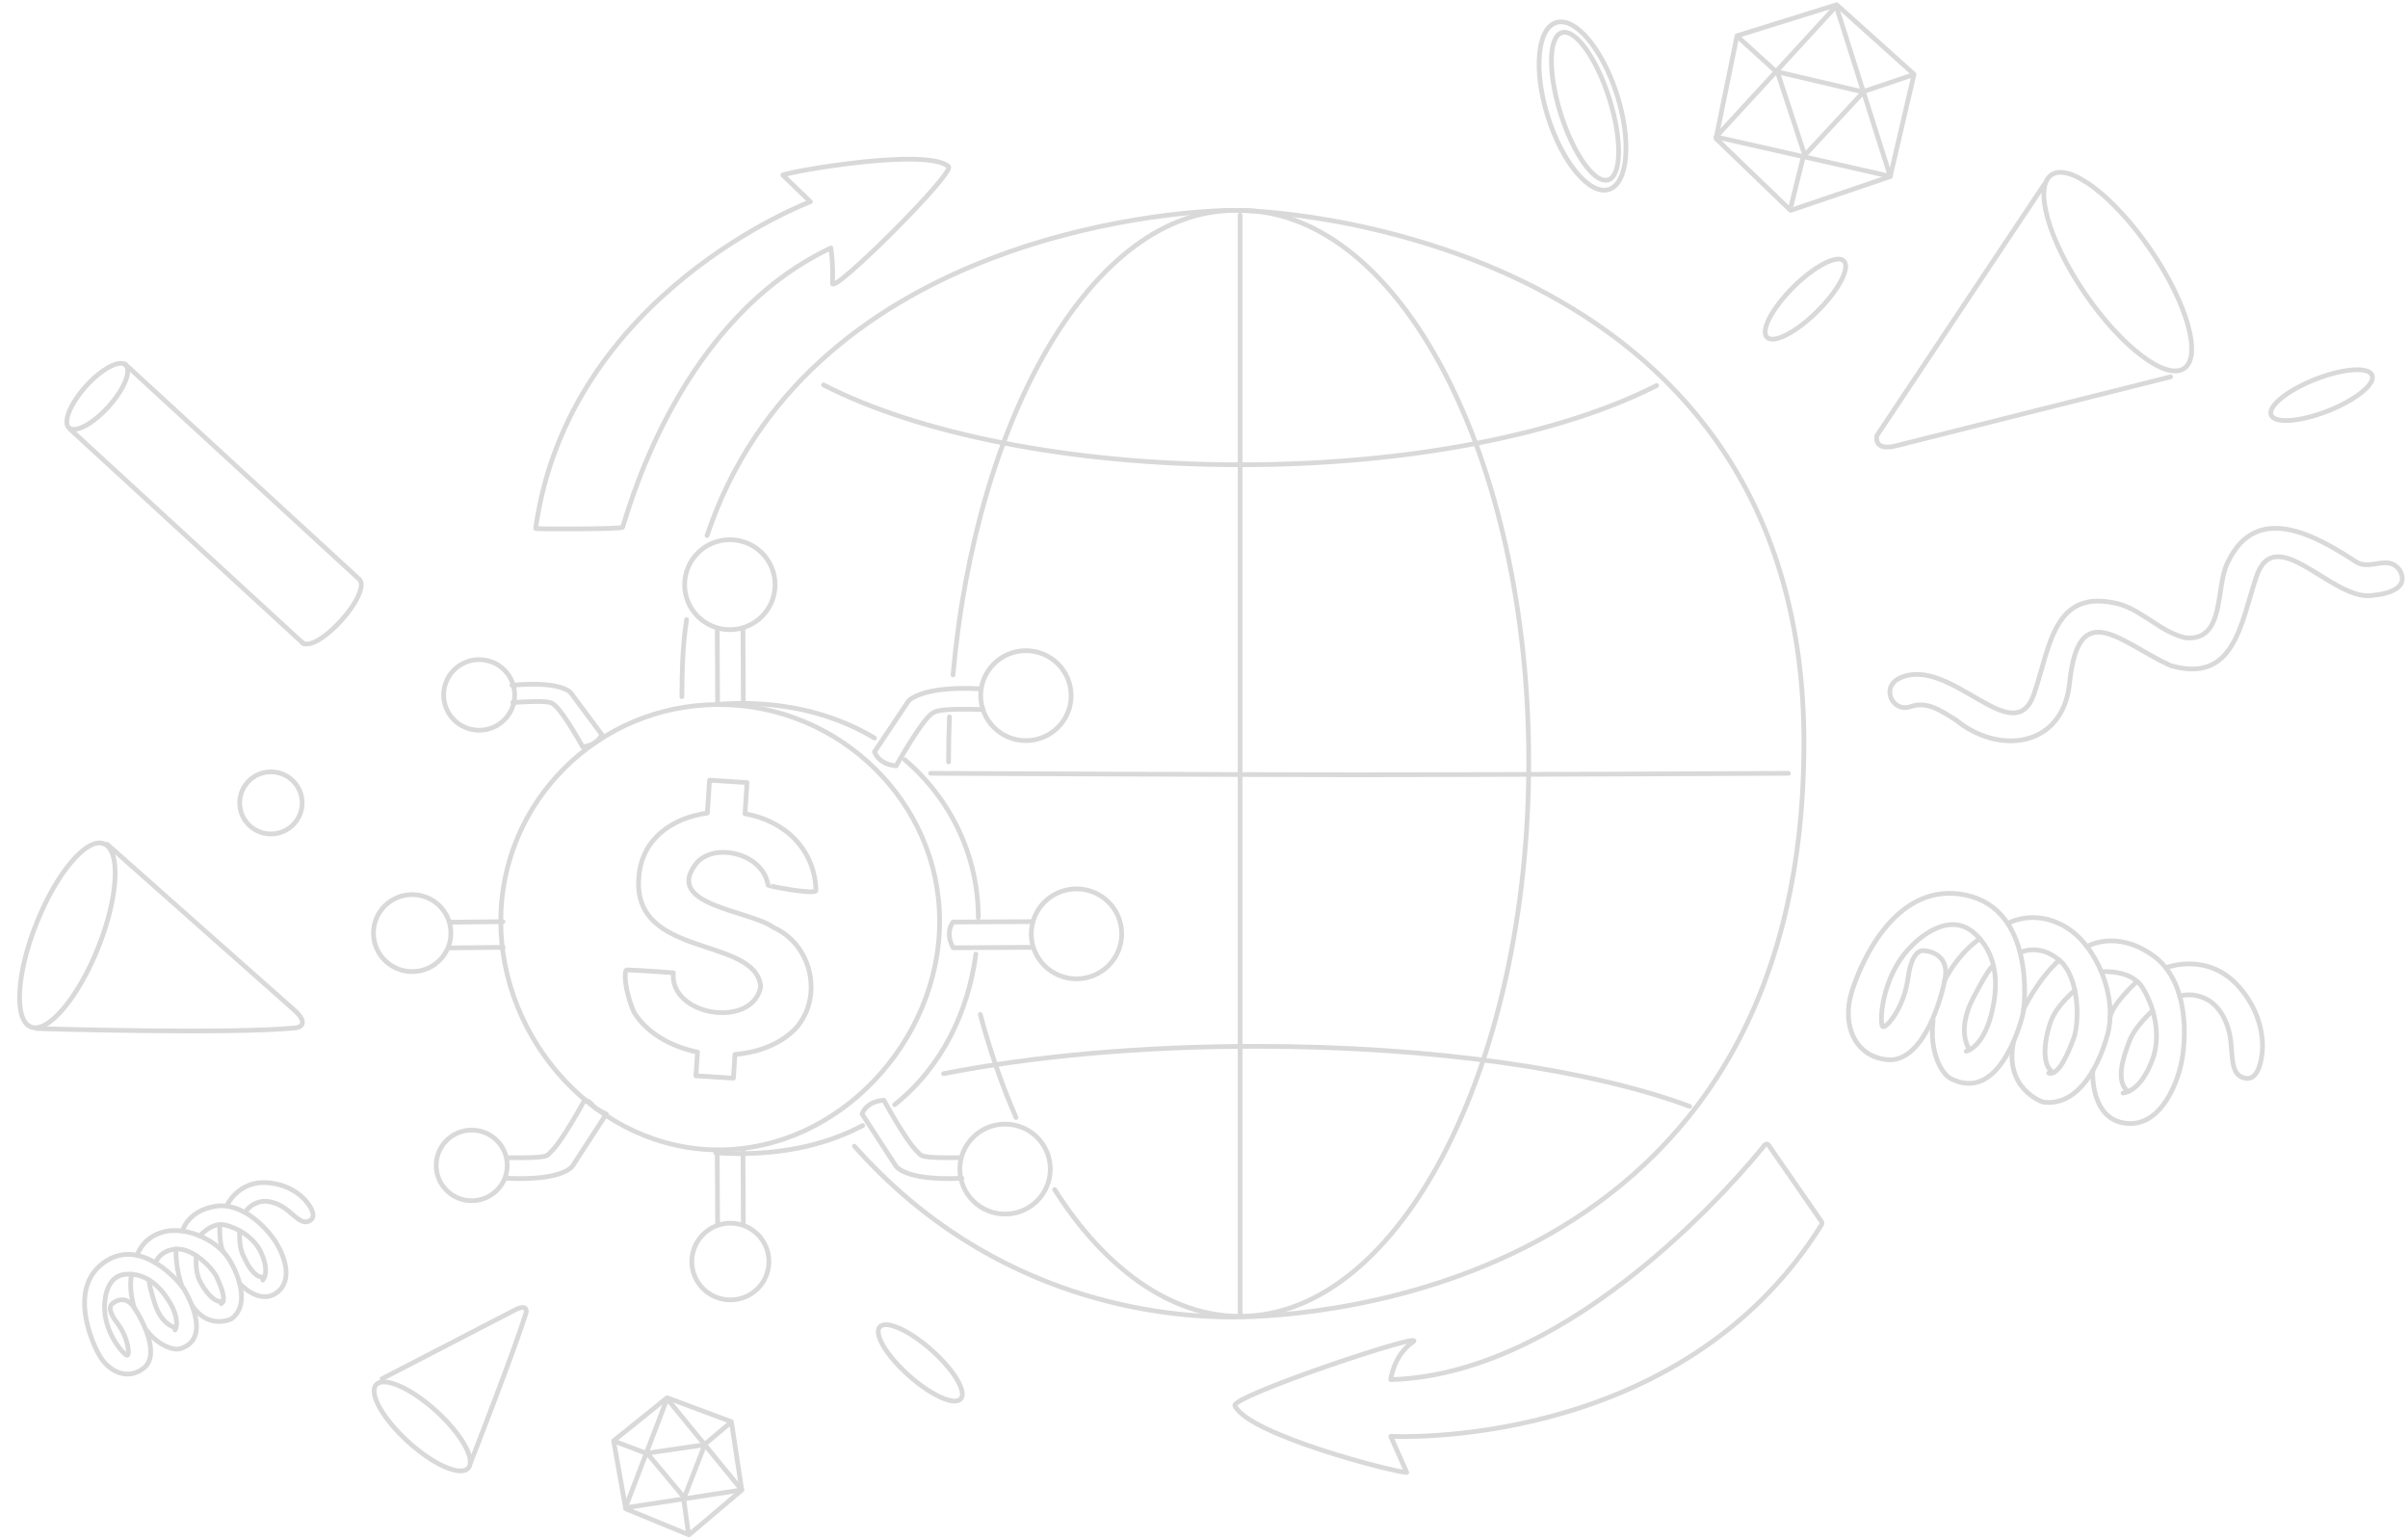 <svg viewBox="0 0 510 326" fill="none" xmlns="http://www.w3.org/2000/svg">
    <path d="M149.75 113.435C170.627 51.033 246.396 44.561 261.391 44.561C277.834 44.561 382.065 54.502 382.065 157.294C382.065 272.622 278.83 278.977 261.148 278.977C247.187 278.977 210.578 276.157 180.952 242.781" stroke="#D9D9D9" stroke-linecap="round" stroke-linejoin="round"/>
    <path d="M144.419 147.582C144.46 141.474 144.595 136.664 145.411 131.254" stroke="#D9D9D9" stroke-linecap="round" stroke-linejoin="round"/>
    <path d="M350.872 81.657C330.944 91.842 298.898 98.445 262.765 98.445C226.632 98.445 194.343 91.789 174.43 81.541" stroke="#D9D9D9" stroke-linecap="round" stroke-linejoin="round"/>
    <path d="M199.85 227.424C218.496 223.777 241.349 221.63 266.035 221.63C303.746 221.63 337.169 226.638 357.873 234.354" stroke="#D9D9D9" stroke-linecap="round" stroke-linejoin="round"/>
    <path d="M378.781 163.806C378.781 163.806 310.161 164.129 287.268 164.12C264.712 164.11 197.115 163.806 197.115 163.806" stroke="#D9D9D9" stroke-linecap="round" stroke-linejoin="round"/>
    <path d="M262.651 45.558V163.806V278.664" stroke="#D9D9D9" stroke-linecap="round" stroke-linejoin="round"/>
    <path d="M262.651 44.561C296.408 44.561 323.776 96.863 323.776 161.378C323.776 225.892 296.408 278.821 262.651 278.821" stroke="#D9D9D9" stroke-linecap="round" stroke-linejoin="round"/>
    <path d="M201.841 142.966C206.744 87.922 231.572 44.561 261.548 44.561" stroke="#D9D9D9" stroke-linecap="round" stroke-linejoin="round"/>
    <path d="M200.896 161.378C200.896 158.172 200.963 154.994 201.095 151.851" stroke="#D9D9D9" stroke-linecap="round" stroke-linejoin="round"/>
    <path d="M215.191 236.71C212.264 230.035 209.719 222.717 207.62 214.886" stroke="#D9D9D9" stroke-linecap="round" stroke-linejoin="round"/>
    <path d="M262.493 278.821C247.88 278.821 233.847 268.554 223.374 251.979" stroke="#D9D9D9" stroke-linecap="round" stroke-linejoin="round"/>
    <path d="M373.778 242.514C369.588 247.751 333.704 291.137 294.549 292.23C294.549 292.23 295.101 287.125 299.197 284.305C303.293 281.484 260.6 295.744 261.545 297.765C264.434 303.948 295.416 311.883 297.936 311.883L294.549 304.243C294.549 304.243 355.787 307.637 385.795 259.409C385.918 259.209 385.912 258.955 385.78 258.76L374.56 242.542C374.374 242.273 373.98 242.257 373.775 242.514H373.778Z" stroke="#D9D9D9" stroke-linecap="round" stroke-linejoin="round"/>
    <path d="M131.869 111.683C133.669 105.992 144.447 67.42 175.974 52.528C175.974 52.528 176.528 56.16 176.311 60.024C176.166 62.584 202.383 36.579 200.884 35.269C196.293 31.261 167.848 36.188 165.794 37.087L171.632 42.731C171.632 42.731 120.473 61.867 113.444 111.921C113.416 112.128 131.74 112.097 131.873 111.683H131.869Z" stroke="#D9D9D9" stroke-linecap="round" stroke-linejoin="round"/>
    <path d="M462.583 78.041C466.398 75.454 463.2 64.179 455.44 52.856C447.681 41.534 438.298 34.452 434.484 37.038C430.669 39.624 433.867 50.9 441.626 62.222C449.386 73.545 458.768 80.627 462.583 78.041Z" stroke="#D9D9D9" stroke-linecap="round" stroke-linejoin="round"/>
    <path d="M432.949 39.077L397.525 92.25C397.525 92.25 396.605 95.703 401.637 94.415C406.669 93.127 459.731 79.818 459.731 79.818" stroke="#D9D9D9" stroke-linecap="round" stroke-linejoin="round"/>
    <path d="M99.156 310.995C100.803 309.202 97.778 303.787 92.4 298.901C87.022 294.014 81.327 291.507 79.68 293.3C78.034 295.092 81.059 300.507 86.437 305.393C91.815 310.28 97.51 312.788 99.156 310.995Z" stroke="#D9D9D9" stroke-linecap="round" stroke-linejoin="round"/>
    <path d="M99.694 309.762C99.694 309.762 108.737 286.655 111.415 278.112C111.598 277.529 111.465 276.223 109.033 277.498C106.601 278.77 80.928 292.042 80.928 292.042" stroke="#D9D9D9" stroke-linecap="round" stroke-linejoin="round"/>
    <path d="M20.808 200.7C25.08 189.987 25.615 180.147 22.005 178.723C18.394 177.299 12.005 184.83 7.734 195.544C3.463 206.258 2.927 216.097 6.537 217.521C10.148 218.945 16.537 211.414 20.808 200.7Z" stroke="#D9D9D9" stroke-linecap="round" stroke-linejoin="round"/>
    <path d="M7.755 217.866C7.755 217.866 48.715 219.12 62.628 217.725C63.602 217.628 65.48 216.735 62.206 213.855C58.929 210.978 22.721 178.849 22.721 178.849" stroke="#D9D9D9" stroke-linecap="round" stroke-linejoin="round"/>
    <path d="M384.941 65.914C389.432 61.447 391.926 56.684 390.51 55.277C389.095 53.87 384.308 56.35 379.816 60.817C375.325 65.284 372.832 70.046 374.247 71.454C375.662 72.861 380.45 70.381 384.941 65.914Z" stroke="#D9D9D9" stroke-linecap="round" stroke-linejoin="round"/>
    <path d="M203.479 296.317C204.813 294.834 202.059 290.217 197.326 286.003C192.593 281.79 187.675 279.577 186.34 281.06C185.006 282.543 187.76 287.161 192.493 291.374C197.226 295.587 202.144 297.801 203.479 296.317Z" stroke="#D9D9D9" stroke-linecap="round" stroke-linejoin="round"/>
    <path d="M493.037 87.049C498.943 84.723 503.133 81.338 502.396 79.487C501.659 77.637 496.275 78.022 490.369 80.347C484.464 82.673 480.274 86.058 481.011 87.909C481.747 89.76 487.132 89.375 493.037 87.049Z" stroke="#D9D9D9" stroke-linecap="round" stroke-linejoin="round"/>
    <path d="M340.74 40.137C344.788 38.875 345.576 29.936 342.499 20.172C339.423 10.408 333.647 3.515 329.599 4.777C325.551 6.039 324.763 14.977 327.839 24.742C330.916 34.506 336.691 41.399 340.74 40.137Z" stroke="#D9D9D9" stroke-linecap="round" stroke-linejoin="round"/>
    <path d="M340.612 38.102C343.457 37.215 343.563 29.515 340.85 20.904C338.137 12.293 333.631 6.03 330.787 6.917C327.943 7.803 327.836 15.503 330.549 24.115C333.263 32.726 337.768 38.988 340.612 38.102Z" stroke="#D9D9D9" stroke-linecap="round" stroke-linejoin="round"/>
    <path d="M388.896 1.292L363.444 28.992L400.339 37.353L388.896 1.292Z" stroke="#D9D9D9" stroke-linecap="round" stroke-linejoin="round"/>
    <path d="M382.238 32.884L394.668 19.49L376.435 15.212L382.238 32.884Z" stroke="#D9D9D9" stroke-linecap="round" stroke-linejoin="round"/>
    <path d="M395.298 19.177L405.012 15.899" stroke="#D9D9D9" stroke-linecap="round" stroke-linejoin="round"/>
    <path d="M375.764 14.789L368.11 7.844" stroke="#D9D9D9" stroke-linecap="round" stroke-linejoin="round"/>
    <path d="M381.923 33.198L379.387 43.464" stroke="#D9D9D9" stroke-linecap="round" stroke-linejoin="round"/>
    <path d="M400.336 37.403L405.381 15.729L388.997 1L367.887 7.581L363.435 29.346L379.229 44.561L400.336 37.403Z" stroke="#D9D9D9" stroke-linecap="round" stroke-linejoin="round"/>
    <path d="M141.29 296.273L132.456 319.38L157.091 315.603L141.29 296.273Z" stroke="#D9D9D9" stroke-linecap="round" stroke-linejoin="round"/>
    <path d="M144.917 317.23L149.262 306.029L137.053 307.806L144.917 317.23Z" stroke="#D9D9D9" stroke-linecap="round" stroke-linejoin="round"/>
    <path d="M149.574 305.684L154.722 301.334" stroke="#D9D9D9" stroke-linecap="round" stroke-linejoin="round"/>
    <path d="M136.539 307.709L130.159 305.299" stroke="#D9D9D9" stroke-linecap="round" stroke-linejoin="round"/>
    <path d="M144.8 317.499L145.749 324.4" stroke="#D9D9D9" stroke-linecap="round" stroke-linejoin="round"/>
    <path d="M157.101 315.631L154.908 301.143L141.281 296.073L129.957 305.192L132.534 319.599L145.919 325.108L157.101 315.631Z" stroke="#D9D9D9" stroke-linecap="round" stroke-linejoin="round"/>
    <path d="M502.061 126.168C493.731 126.911 481.824 110.386 477.879 122.179C474.574 132.057 473.254 144.946 459.68 140.966C449.151 136.197 440.161 126.005 438.309 144.84C436.818 158.344 423.374 159.967 414.265 152.521C411.341 150.725 408.238 148.397 404.618 149.679C400.796 151.007 398.209 145.489 402.441 143.59C413.106 138.804 426.528 159.366 430.797 146.987C434.235 137.018 434.887 124.222 448.984 127.995C454.072 129.556 457.727 133.953 462.932 135.109C471.436 135.83 469.123 124.203 471.855 119.057C477.942 106.29 490.381 113.394 498.986 119.004C501.938 120.903 505.634 117.544 508.029 120.496C508.158 120.646 511.781 125.3 502.058 126.168H502.061Z" stroke="#D9D9D9" stroke-linecap="round" stroke-linejoin="round"/>
    <path d="M151.905 133.251L151.984 149.08" stroke="#D9D9D9" stroke-linecap="round" stroke-linejoin="round"/>
    <path d="M157.359 133.238L157.435 149.068" stroke="#D9D9D9" stroke-linecap="round" stroke-linejoin="round"/>
    <path d="M151.905 243.573L151.984 259.397" stroke="#D9D9D9" stroke-linecap="round" stroke-linejoin="round"/>
    <path d="M157.359 243.561L157.435 259.381" stroke="#D9D9D9" stroke-linecap="round" stroke-linejoin="round"/>
    <path d="M218.528 195.22L201.851 195.311C201.851 195.311 201.029 196.264 201.048 197.894C201.057 198.696 201.268 199.658 201.879 200.755L218.556 200.664" stroke="#D9D9D9" stroke-linecap="round" stroke-linejoin="round"/>
    <path d="M207.812 145.918C195.225 145.16 192.424 148.472 192.424 148.472L185.218 159.243C185.218 159.243 185.565 160.45 186.945 161.331C187.622 161.763 188.549 162.12 189.803 162.214C189.803 162.214 194.604 153.624 197.008 151.443C198.061 150.49 199.044 150.07 208.162 150.28" stroke="#D9D9D9" stroke-linecap="round" stroke-linejoin="round"/>
    <path d="M203.729 249.584C191.132 250.17 189.639 246.823 189.639 246.823L182.581 235.958C182.581 235.958 182.947 234.758 184.333 233.893C185.017 233.47 185.946 233.125 187.203 233.047C187.203 233.047 191.888 241.702 194.261 243.912C195.301 244.88 194.387 245.31 203.505 245.225" stroke="#D9D9D9" stroke-linecap="round" stroke-linejoin="round"/>
    <path d="M107.275 249.584C119.872 250.17 121.365 246.823 121.365 246.823L128.423 235.958C128.423 235.958 127.61 235.654 126.22 234.792C125.537 234.369 125.055 233.128 123.797 233.05C123.797 233.05 119.112 241.706 116.74 243.915C115.7 244.883 116.614 245.313 107.495 245.228" stroke="#D9D9D9" stroke-linecap="round" stroke-linejoin="round"/>
    <path d="M108.418 145.153C119.26 144.144 120.94 146.82 120.94 146.82L127.44 155.577C127.44 155.577 127.106 156.592 125.893 157.369C125.297 157.751 124.49 158.074 123.41 158.19C123.41 158.19 119.541 151.177 117.54 149.434C116.664 148.669 116.462 148.353 108.617 148.798" stroke="#D9D9D9" stroke-linecap="round" stroke-linejoin="round"/>
    <path d="M95.365 200.786L106.572 200.664" stroke="#D9D9D9" stroke-linecap="round" stroke-linejoin="round"/>
    <path d="M95.324 195.343L106.531 195.224" stroke="#D9D9D9" stroke-linecap="round" stroke-linejoin="round"/>
    <path d="M57.379 176.655C61.033 176.655 63.996 173.709 63.996 170.074C63.996 166.439 61.033 163.493 57.379 163.493C53.725 163.493 50.763 166.439 50.763 170.074C50.763 173.709 53.725 176.655 57.379 176.655Z" stroke="#D9D9D9" stroke-linecap="round" stroke-linejoin="round"/>
    <path d="M154.58 133.376C159.87 133.376 164.159 129.111 164.159 123.849C164.159 118.587 159.87 114.322 154.58 114.322C149.29 114.322 145.002 118.587 145.002 123.849C145.002 129.111 149.29 133.376 154.58 133.376Z" stroke="#D9D9D9" stroke-linecap="round" stroke-linejoin="round"/>
    <path d="M217.28 156.88C222.57 156.88 226.859 152.615 226.859 147.353C226.859 142.092 222.57 137.826 217.28 137.826C211.99 137.826 207.702 142.092 207.702 147.353C207.702 152.615 211.99 156.88 217.28 156.88Z" stroke="#D9D9D9" stroke-linecap="round" stroke-linejoin="round"/>
    <path d="M212.869 257.165C218.159 257.165 222.448 252.9 222.448 247.638C222.448 242.377 218.159 238.111 212.869 238.111C207.579 238.111 203.291 242.377 203.291 247.638C203.291 252.9 207.579 257.165 212.869 257.165Z" stroke="#D9D9D9" stroke-linecap="round" stroke-linejoin="round"/>
    <path d="M227.993 207.336C233.283 207.336 237.571 203.071 237.571 197.809C237.571 192.547 233.283 188.282 227.993 188.282C222.703 188.282 218.415 192.547 218.415 197.809C218.415 203.071 222.703 207.336 227.993 207.336Z" stroke="#D9D9D9" stroke-linecap="round" stroke-linejoin="round"/>
    <path d="M87.296 205.804C91.824 205.804 95.494 202.153 95.494 197.649C95.494 193.146 91.824 189.495 87.296 189.495C82.768 189.495 79.098 193.146 79.098 197.649C79.098 202.153 82.768 205.804 87.296 205.804Z" stroke="#D9D9D9" stroke-linecap="round" stroke-linejoin="round"/>
    <path d="M101.481 154.68C105.634 154.68 109.002 151.331 109.002 147.2C109.002 143.068 105.634 139.719 101.481 139.719C97.327 139.719 93.96 143.068 93.96 147.2C93.96 151.331 97.327 154.68 101.481 154.68Z" stroke="#D9D9D9" stroke-linecap="round" stroke-linejoin="round"/>
    <path d="M99.905 254.338C104.059 254.338 107.426 250.989 107.426 246.858C107.426 242.726 104.059 239.377 99.905 239.377C95.751 239.377 92.384 242.726 92.384 246.858C92.384 250.989 95.751 254.338 99.905 254.338Z" stroke="#D9D9D9" stroke-linecap="round" stroke-linejoin="round"/>
    <path d="M154.691 275.342C159.201 275.342 162.857 271.705 162.857 267.219C162.857 262.733 159.201 259.096 154.691 259.096C150.18 259.096 146.524 262.733 146.524 267.219C146.524 271.705 150.18 275.342 154.691 275.342Z" stroke="#D9D9D9" stroke-linecap="round" stroke-linejoin="round"/>
    <path d="M23.01 86.103C26.32 82.425 27.925 78.484 26.596 77.301C25.267 76.118 21.507 78.141 18.197 81.819C14.887 85.497 13.281 89.438 14.611 90.621C15.94 91.804 19.7 89.781 23.01 86.103Z" stroke="#D9D9D9" stroke-linecap="round" stroke-linejoin="round"/>
    <path d="M76.08 122.689C77.409 123.874 75.613 127.732 72.302 131.408C68.993 135.087 65.335 137.287 64.006 136.106" stroke="#D9D9D9" stroke-linecap="round" stroke-linejoin="round"/>
    <path d="M26.493 77.123L75.931 122.558" stroke="#D9D9D9" stroke-linecap="round" stroke-linejoin="round"/>
    <path d="M14.863 90.934L64.302 136.369" stroke="#D9D9D9" stroke-linecap="round" stroke-linejoin="round"/>
    <path d="M409.423 216.164C408.607 222.567 411.061 227.387 413.169 228.471C423.128 233.589 427.665 217.832 428.378 215.061C429.027 212.535 430.791 192.666 416.38 189.605C401.968 186.543 394.428 202.927 392.216 209.991C390.005 217.054 392.806 223.799 399.734 224.463C406.663 225.127 410.667 213.679 411.905 207.562C413.144 201.444 407.362 201.369 407.362 201.369C407.362 201.369 404.961 200.858 404.107 207.173C403.253 213.488 399.536 217.847 398.77 217.456C398.004 217.064 398.329 207.098 404.58 200.664C404.58 200.664 412.044 192.265 418.125 197.646C420.406 199.664 421.632 202.081 422.205 204.544C423.163 208.649 422.316 212.889 421.534 215.644C420.942 217.728 419.335 221.749 416.43 222.67" stroke="#D9D9D9" stroke-linecap="round" stroke-linejoin="round"/>
    <path d="M419.341 198.843C419.341 198.843 415.144 201.366 411.839 207.684" stroke="#D9D9D9" stroke-linecap="round" stroke-linejoin="round"/>
    <path d="M417.167 222.354C417.167 222.354 414.168 218.612 417.923 211.379C421.679 204.143 422.202 204.544 422.202 204.544" stroke="#D9D9D9" stroke-linecap="round" stroke-linejoin="round"/>
    <path d="M425.221 195.618C425.221 195.618 430.7 192.378 437.395 196.298C444.091 200.219 448.568 211.203 446.343 219.226C444.119 227.249 439.399 234.469 432.666 233.423C432.666 233.423 424.506 230.756 426.421 220.846" stroke="#D9D9D9" stroke-linecap="round" stroke-linejoin="round"/>
    <path d="M427.848 201.786C427.848 201.786 431.761 199.674 436.144 203.375C440.527 207.073 440.401 216.657 439.203 219.9C438.003 223.144 436.015 227.91 433.904 227.306" stroke="#D9D9D9" stroke-linecap="round" stroke-linejoin="round"/>
    <path d="M428.598 213.729C428.598 213.729 431.658 207.343 436.144 203.375" stroke="#D9D9D9" stroke-linecap="round" stroke-linejoin="round"/>
    <path d="M439.446 209.79C439.446 209.79 435.646 212.858 434.367 216.299C433.088 219.74 432.161 225.701 434.915 227.202" stroke="#D9D9D9" stroke-linecap="round" stroke-linejoin="round"/>
    <path d="M442.004 200.51C442.004 200.51 448.089 196.797 455.962 202.375C463.833 207.954 463.089 220.593 461.867 225.754C460.641 230.912 456.873 239.108 449.758 237.863C442.644 236.619 443.233 226.823 443.233 226.823" stroke="#D9D9D9" stroke-linecap="round" stroke-linejoin="round"/>
    <path d="M445.051 205.835C445.051 205.835 451.148 205.293 453.606 208.969C456.063 212.642 458.225 219.715 455.379 225.644C455.379 225.644 453.316 231.01 449.645 231.536" stroke="#D9D9D9" stroke-linecap="round" stroke-linejoin="round"/>
    <path d="M455.931 214.065C455.931 214.065 452.147 217.383 450.95 220.624C449.749 223.868 447.934 228.97 450.707 231.235" stroke="#D9D9D9" stroke-linecap="round" stroke-linejoin="round"/>
    <path d="M452.484 207.994C452.484 207.994 447.459 212.586 446.907 215.425" stroke="#D9D9D9" stroke-linecap="round" stroke-linejoin="round"/>
    <path d="M459.047 204.889C459.047 204.889 467.579 201.673 474.035 208.85C480.494 216.026 479.045 223.482 479.045 223.482C479.045 223.482 478.578 228.825 475.699 228.412C472.819 227.998 472.857 225.124 472.523 221.097C472.192 217.067 470.38 213.187 467.283 211.626C464.189 210.063 461.649 211.006 461.649 211.006" stroke="#D9D9D9" stroke-linecap="round" stroke-linejoin="round"/>
    <path d="M31.118 281.87C33.576 285.054 36.78 286.116 38.188 285.677C44.843 283.603 39.915 274.662 39.008 273.129C38.182 271.732 30.22 262.179 22.501 267.1C14.781 272.02 18.66 282.547 20.79 286.63C22.92 290.717 27.126 292.478 30.482 289.755C33.837 287.031 30.57 280.228 28.424 276.987C26.279 273.744 23.692 276.229 23.692 276.229C23.692 276.229 22.406 277.05 24.807 280.212C27.208 283.374 27.482 286.922 26.972 287.081C26.461 287.241 22.22 282.697 22.151 277.131C22.151 277.131 21.754 270.168 26.811 269.901C28.708 269.801 30.311 270.334 31.651 271.174C33.881 272.571 35.372 274.815 36.238 276.373C36.893 277.551 37.952 280.03 37.073 281.701" stroke="#D9D9D9" stroke-linecap="round" stroke-linejoin="round"/>
    <path d="M27.879 269.895C27.879 269.895 27.133 272.838 28.453 277.069" stroke="#D9D9D9" stroke-linecap="round" stroke-linejoin="round"/>
    <path d="M37.262 281.234C37.262 281.234 34.291 280.886 32.766 276.053C31.244 271.221 31.648 271.171 31.648 271.171" stroke="#D9D9D9" stroke-linecap="round" stroke-linejoin="round"/>
    <path d="M29.058 265.912C29.058 265.912 30.053 262.092 34.738 260.913C39.424 259.732 46.236 262.637 48.781 267.153C51.327 271.669 52.42 276.915 48.983 279.381C48.983 279.381 44.203 281.754 40.69 276.542" stroke="#D9D9D9" stroke-linecap="round" stroke-linejoin="round"/>
    <path d="M32.933 267.495C32.933 267.495 33.733 264.859 37.3 264.583C40.867 264.311 45.026 268.601 45.924 270.556C46.822 272.512 48.038 275.486 46.84 276.138" stroke="#D9D9D9" stroke-linecap="round" stroke-linejoin="round"/>
    <path d="M38.522 272.443C38.522 272.443 37.063 268.287 37.3 264.58" stroke="#D9D9D9" stroke-linecap="round" stroke-linejoin="round"/>
    <path d="M41.581 265.981C41.581 265.981 41.251 268.993 42.202 271.07C43.154 273.148 45.366 276.185 47.24 275.652" stroke="#D9D9D9" stroke-linecap="round" stroke-linejoin="round"/>
    <path d="M38.629 260.766C38.629 260.766 39.685 256.476 45.618 255.514C51.551 254.552 56.784 260.465 58.514 263.277C60.244 266.091 62.181 271.353 58.492 273.9C54.799 276.448 50.75 271.86 50.75 271.86" stroke="#D9D9D9" stroke-linecap="round" stroke-linejoin="round"/>
    <path d="M42.319 261.794C42.319 261.794 44.776 258.901 47.48 259.453C50.183 260.008 54.251 262.192 55.602 266.05C55.602 266.05 57.049 269.319 55.659 271.149" stroke="#D9D9D9" stroke-linecap="round" stroke-linejoin="round"/>
    <path d="M50.751 260.694C50.751 260.694 50.54 263.806 51.434 265.762C52.332 267.717 53.775 270.763 55.997 270.556" stroke="#D9D9D9" stroke-linecap="round" stroke-linejoin="round"/>
    <path d="M46.557 259.513C46.557 259.513 46.355 263.731 47.36 265.226" stroke="#D9D9D9" stroke-linecap="round" stroke-linejoin="round"/>
    <path d="M48.088 255.282C48.088 255.282 50.445 250.145 56.456 250.509C62.468 250.869 65.111 254.796 65.111 254.796C65.111 254.796 67.257 257.36 65.801 258.431C64.346 259.503 63.098 258.215 61.179 256.579C59.261 254.943 56.752 254.016 54.695 254.674C52.641 255.332 51.932 256.852 51.932 256.852" stroke="#D9D9D9" stroke-linecap="round" stroke-linejoin="round"/>
    <path d="M199.006 195.145C199.006 220.502 177.71 243.564 152.217 243.564C126.724 243.564 106.059 220.502 106.059 195.145C106.059 169.789 126.724 149.234 152.217 149.234C177.71 149.234 199.006 169.789 199.006 195.145Z" stroke="#D9D9D9" stroke-linecap="round" stroke-linejoin="round"/>
    <path d="M182.738 238.403C174.606 242.721 164.294 245.006 151.587 244.194" stroke="#D9D9D9" stroke-linecap="round" stroke-linejoin="round"/>
    <path d="M206.687 202.09C205.071 214.199 199.57 225.961 189.484 233.99" stroke="#D9D9D9" stroke-linecap="round" stroke-linejoin="round"/>
    <path d="M191.627 160.929C201.552 169.41 207.198 181.532 207.198 194.362" stroke="#D9D9D9" stroke-linecap="round" stroke-linejoin="round"/>
    <path d="M151.587 149.234C164.792 148.124 176.22 150.951 185.218 156.332" stroke="#D9D9D9" stroke-linecap="round" stroke-linejoin="round"/>
    <path d="M172.82 188.589C172.552 179.858 166.188 173.835 157.785 172.371L158.21 165.768L150.27 165.26L149.819 172.221C142.443 173.243 135.988 177.592 135.323 185.625C133.64 203.178 159.959 198.157 161.115 208.944C159.514 217.97 141.801 215.315 142.607 206.058C137.371 205.644 133.486 205.472 132.764 205.443C132.134 205.418 132.159 209.439 134.28 214.425C136.999 218.835 142.11 221.699 147.721 222.855L147.396 227.873L155.336 228.38L155.661 223.344C160.812 222.921 165.661 221.028 168.79 217.537C174.348 210.893 171.89 200.047 163.831 196.455C158.739 192.786 140.597 191.783 147.374 183.017C151.032 178.285 161.632 180.648 162.665 187.496C162.69 187.655 172.851 189.664 172.817 188.592L172.82 188.589Z" stroke="#D9D9D9" stroke-linecap="round" stroke-linejoin="round"/>
</svg>
